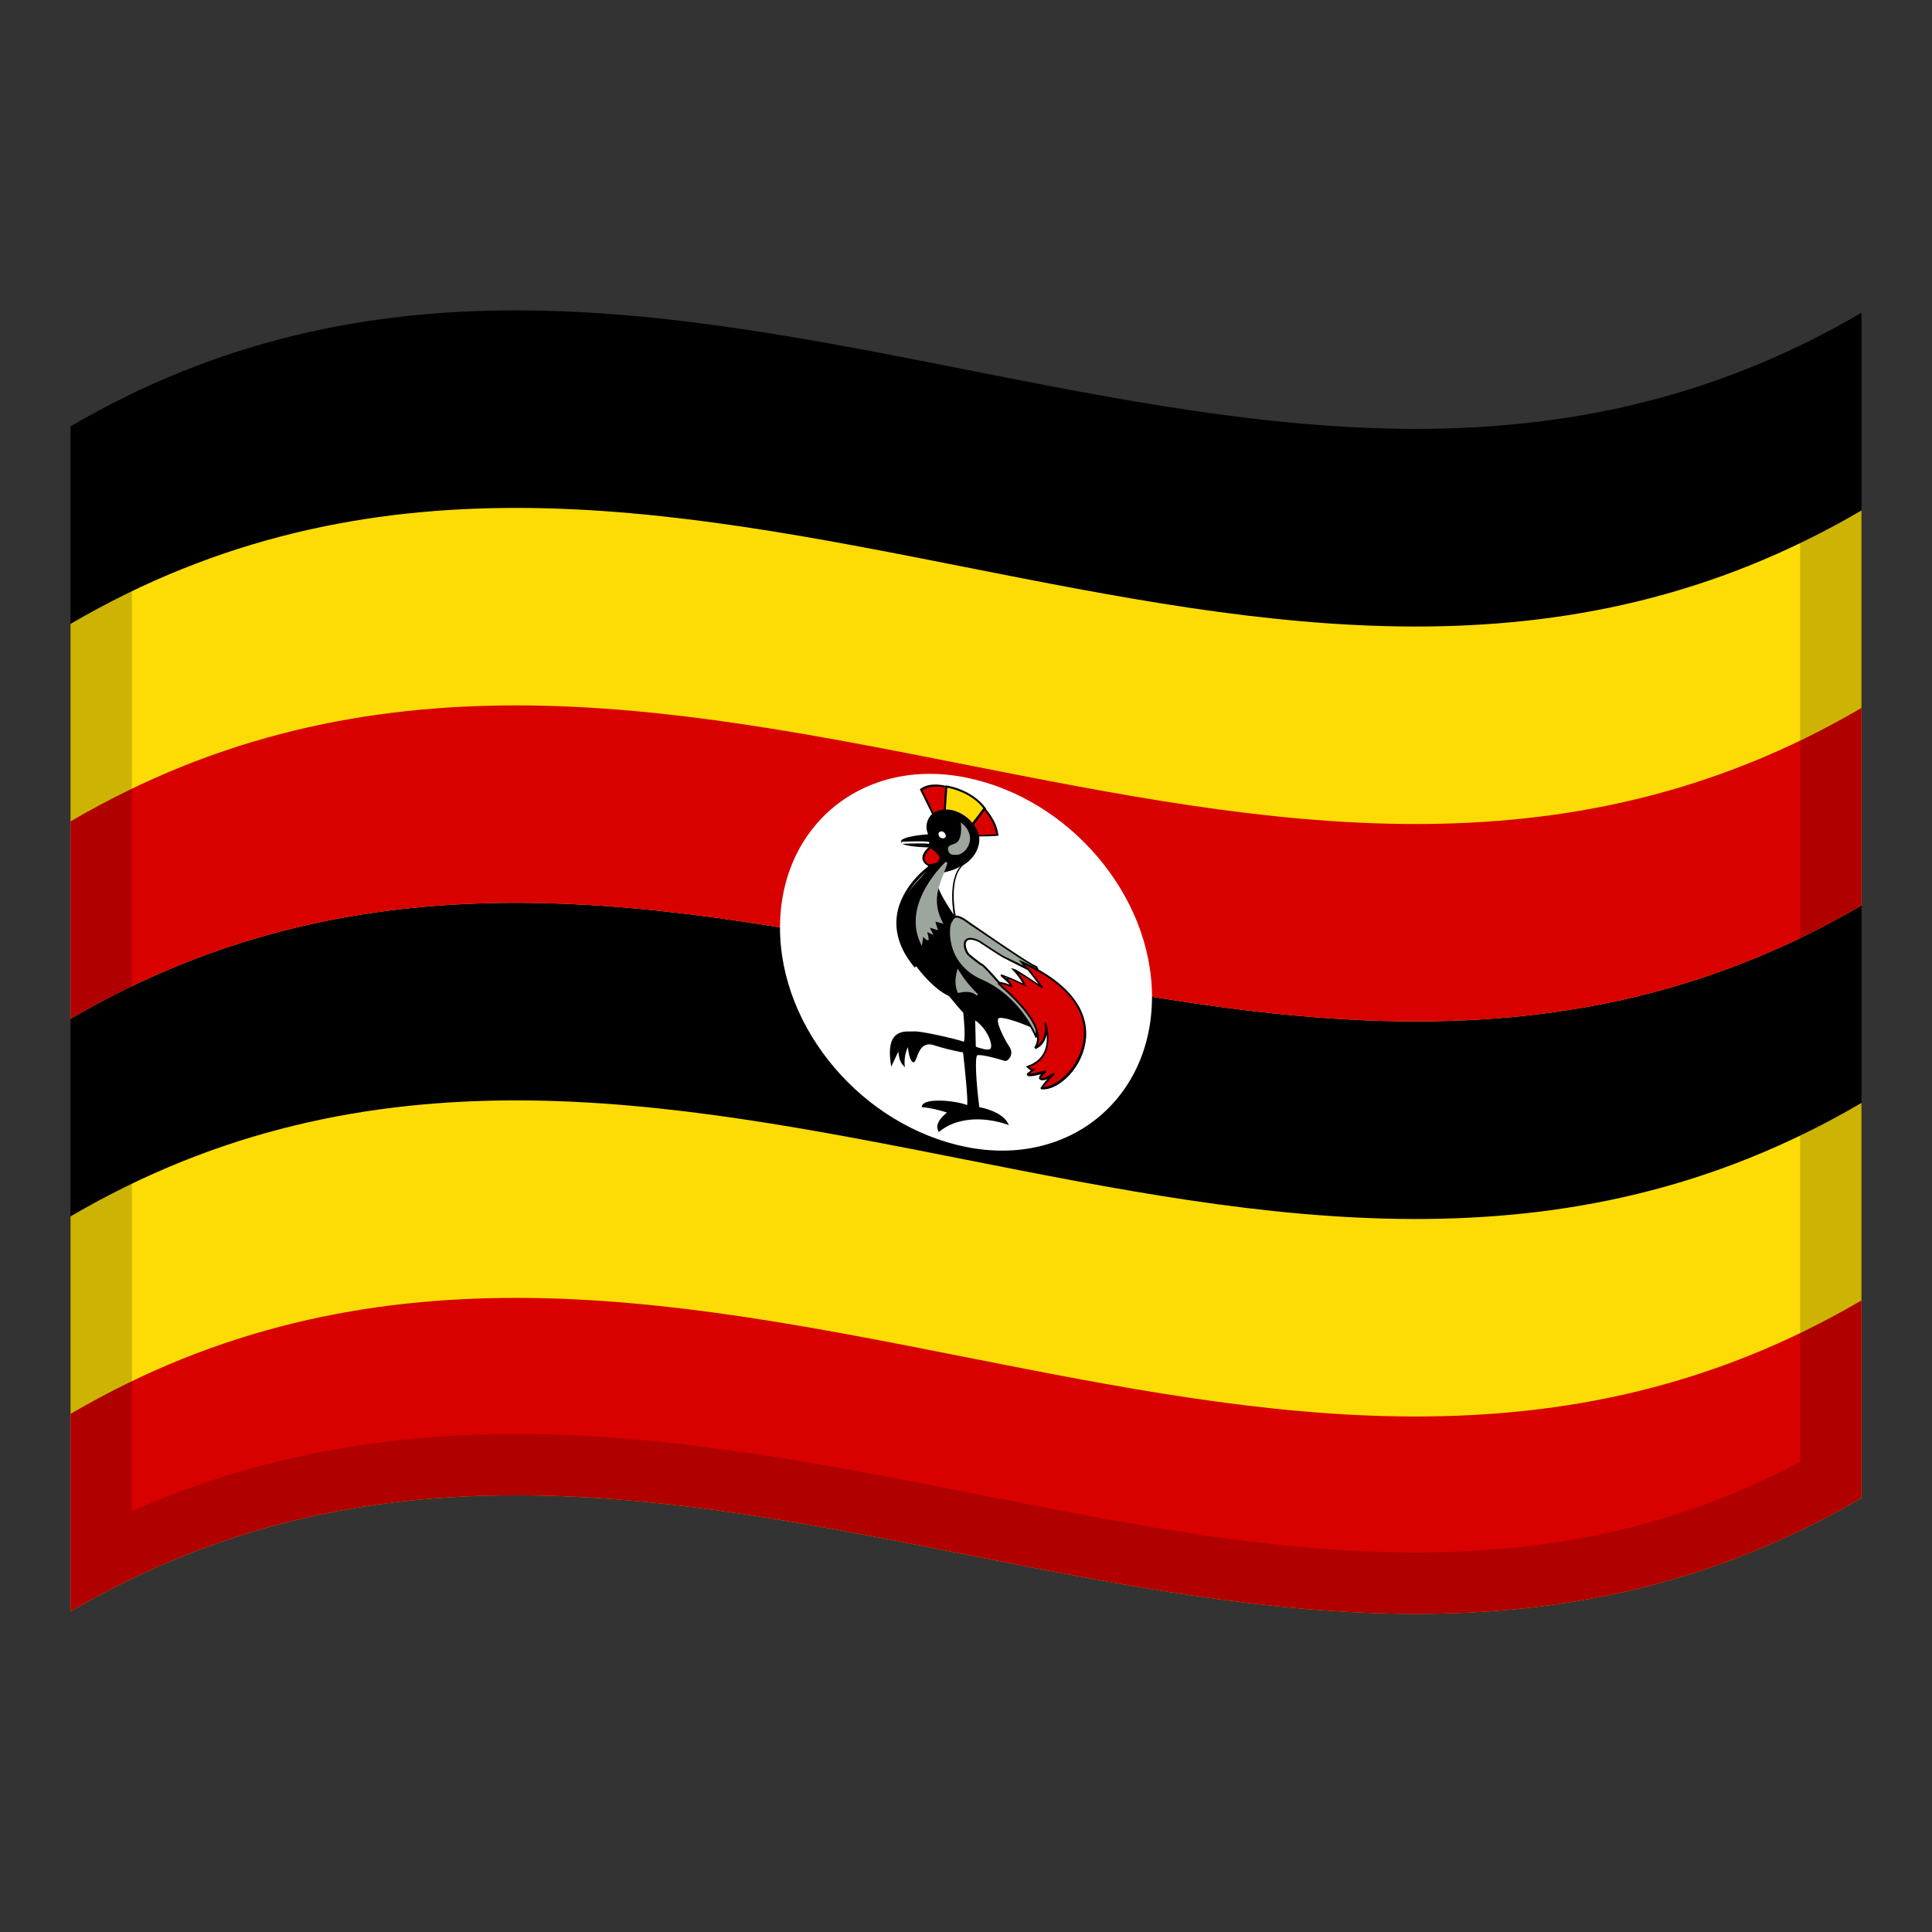 <?xml version="1.0" encoding="utf-8"?>
<!-- Generator: Adobe Illustrator 24.2.0, SVG Export Plug-In . SVG Version: 6.00 Build 0)  -->
<svg version="1.1" id="Layer_1" xmlns="http://www.w3.org/2000/svg" xmlns:xlink="http://www.w3.org/1999/xlink" x="0px" y="0px"
	 viewBox="0 0 1260 1260" style="enable-background:new 0 0 1260 1260;" xml:space="preserve">
<rect x="0" y="0" width="1260" height="1260" fill="#333333" stroke="none"/>
<style type="text/css">
	.st0{fill:#FCDC04;}
	.st1{fill:#D90000;}
	.st2{fill:#FFFFFF;}
	.st3{fill:#9CA69C;}
	.st4{opacity:0.19;enable-background:new    ;}
</style>
<g>
	<g>
		<path d="M46,278.1v772.8c389.3-228,778.7,153.9,1168-74V204C824.7,432,435.3,50.2,46,278.1z"/>
		<path class="st0" d="M46,664.5c389.3-228,778.7,153.9,1168-74V332.9c-389.3,228-778.7-153.9-1168,74V664.5z"/>
		<path class="st1" d="M46,664.5c389.3-228,778.7,153.9,1168-74V461.7c-389.3,228-778.7-153.9-1168,74V664.5z"/>
		<path class="st0" d="M46,1050.9c389.3-228,778.7,153.9,1168-74V719.3c-389.3,228-778.7-153.9-1168,74V1050.9z"/>
		<path class="st1" d="M46,1050.9c389.3-228,778.7,153.9,1168-74V848.1c-389.3,228-778.7-153.9-1168,74V1050.9z"/>
		<path class="st2" d="M630,507.1c-67.1-13.5-121.3,31.2-121.3,97.9c0,66.4,54.3,129.5,121.3,143s121.3-31.2,121.3-97.9
			C751.3,583.8,697.1,520.6,630,507.1z"/>
		<path class="st1" d="M608.6,531l7.6-2.5c0,0,0.8-15,0.8-15.6c-8.1-1.6-13.3-0.3-16.3,2.1L608.6,531z"/>
		<path d="M600.2,514.5l-0.3,0.3c2.8,5.7,5.6,11.3,8.4,17l8.4-2.7c0-0.1,0-0.2,0-0.3c0.1-1.6,0.8-15.1,0.8-15.6v-0.6l-0.6-0.1
			C609.7,510.8,603.9,511.7,600.2,514.5z M615.6,528l-6.7,2.2c-2.5-4.9-4.8-9.9-7.3-14.8c3.3-2.4,8.4-3,14.8-1.9
			C616.3,515.7,615.9,522.8,615.6,528L615.6,528z"/>
		<path class="st0" d="M617.3,513.1c-0.4,5.2-0.7,10.5-1.1,15.6l17.5,9.5c0,0,8.9-10.7,8.7-10.6
			C633.6,515.3,617.3,513.1,617.3,513.1z"/>
		<path d="M643,527.2c-9-12.4-25-14.8-25.6-14.9l-0.6-0.1c-0.4,5.6-0.8,11.1-1.1,16.7l18.4,10l4.6-5.7
			C643.3,527.6,643.3,527.6,643,527.2z M633.5,537.3l-16.7-9c0.3-4.8,0.7-9.8,1-14.6c2.9,0.5,16.1,3.5,23.7,13.7
			C640.6,528.8,636.5,533.7,633.5,537.3L633.5,537.3z"/>
		<path class="st1" d="M634,538c0.1,0.2,3.7,6.9,3.7,7s12.9-0.3,12.7-0.5c-0.8-6.2-3.1-10.6-8.4-17.3L634,538z"/>
		<path d="M642.5,527l-0.6-0.7l-8.4,11.3l-0.3,0.3l0.4,0.4c0.2,0.3,3.2,5.9,3.6,6.7c0,0.1,0,0.2,0,0.3l0.5,0.2l0,0
			c0.2,0,13,0,13.4-0.6l0.2-0.4l-0.2-0.2C650.2,538.3,648,533.8,642.5,527z M638.1,544.6c-0.7-1.6-2.6-4.9-3.3-6.2l7.3-9.9
			c4.8,6.1,6.8,10.2,7.6,15.6C647.7,544.2,640,544.6,638.1,544.6z"/>
		<path d="M671.3,669c-16.3-23.7-32.4-47.6-48.7-71.5c-24.3-35.8-4.9-24.3,4.9-33.6c12.1-7.5,10.8-18.4,10.4-18.4
			c-1.6-11.1-18.2-22.3-29.4-14.4c-3.8,3.6-4.7,9-2.2,13.5c0,0-17.4,1.3-18.1,4.1c-0.7,2.8,19.6,3.3,19.6,3.3
			c-0.6,4.5-1.2,8.9-2,13.4c-1,6.7-39.4,27.9-9.3,64.7c0.3-0.1,0.9-1.2,0.9-1.2s10.6,15.1,21.8,20.2c8.3,10.1,9.5,11,9.6,11V660v0.1
			c0.1,1.3,2,17.3,0.1,20.1c-2.6-1.4-29.4-7.6-33.4-6.8c-3.6,0.4-17.4-2.9-13.9,20.1c2.6-5.6,4.9-10.4,4.9-10.4s-0.4,8,2.9,11.6
			c-0.5-8.6,3.2-13.7,3.2-13.7s0.7,9.5,2.8,11.2c2.1,1.8,2.1-14.7,13.5-11c6.4,2.1,13,3.7,19.8,4.8c0,0,3.9,33,2.6,35.7
			c-8.2-3.6-28-4.7-29.3,0c11.6,1.6,17,4,17,4s-9.4,6.4-6.5,11.8c0,0,15-14.2,44.3-4.7c-4.4-8-18.6-10-18.6-10s-4.4-34.1-0.9-35.2
			c3.5-0.9,18.1,3.7,18.1,3.7c2,0.4,5.3-4.2,2.6-8c-2.6-3.8-10.4-18-7.2-19.7C654.1,661.7,671.3,669,671.3,669z"/>
		<path d="M628.9,660.2L628.9,660.2L628.9,660.2z"/>
		<path d="M627.9,564.5c12.1-7.5,11-18.2,10.6-19.1l0,0c-0.9-5.6-5.5-11.3-11.5-14.7c-6.7-3.7-13.7-3.7-19,0
			c-3.8,3.6-4.8,8.9-2.7,13.4c-4.2,0.3-17.1,1.6-17.7,4.5c-0.1,0.4,0,0.8,0.3,1.2c1.9,2.3,14.2,2.8,19.2,2.9l-1.8,12.4
			c-2,1.5-20.1,15.4-20.7,35.8c-0.3,10,3.6,20,11.5,29.6l0.3,0.4l0.4-0.1c0.1,0,0.3-0.1,0.7-0.7c2.4,3.3,11.5,15,21.4,19.5
			c6,7.2,8.2,9.9,9.3,10.8c0.5,4.8,1.5,16.1,0.4,19c-4.6-1.7-29.3-7.5-33.3-6.7c-0.5,0-1.1,0-1.6,0c-5.2-0.1-15.9-0.2-12.8,20.7
			l0.3,2.3c0.3-0.6,0.6-1.3,0.9-1.9c1.4-3,2.9-6,3.8-8c0.2,2.7,0.8,6.7,3.1,9c0.4,0.4,0.8,0.8,1.1,1.3c0-0.5-0.1-1-0.1-1.6
			c-0.3-4,0.4-7.9,2.1-11.6c0.3,3,1.1,8.1,2.9,9.6c0.2,0.2,0.6,0.3,0.9,0.3c0.8-0.1,1.1-1.2,1.9-3c1.4-3.9,3.7-10.5,11-8.2
			c6.3,2,12.7,3.6,19.3,4.8c1.4,12.4,3.2,30.7,2.7,34.3c-8.2-3.1-28-4.8-29.5,0.5c-0.1,0.3-0.1,0.5-0.2,0.8l0.9,0.1
			c5.4,0.6,10.5,1.8,15.6,3.5c-2.4,1.9-8.2,7-5.7,11.9c0.1,0.3,0.3,0.5,0.4,0.8l0.6-0.5c3.2-2.6,7-4.6,11-5.8
			c6.7-2.1,17.8-3.6,32.8,1.3l1.3,0.4l-0.7-1.3c-4.1-7.3-15.8-9.8-18.6-10.3c-2.1-16.1-3.1-33.4-1.2-33.9c2.7-0.7,13.7,2.4,17.8,3.7
			c1.3,0.2,2.7-1,3.5-2.4c1.1-2.1,1-4.5-0.3-6.5c-2.5-3.6-8.2-14.3-7.7-18c0-0.3,0.2-0.7,0.5-0.9c2.2-1.3,13.1,2.5,19.9,5.4l1.8,0.7
			c-16.6-24.3-33.2-48.6-49.7-73C622.8,595.3,618.8,573.1,627.9,564.5z M650.5,663.1c-0.6,0.4-0.9,1-0.9,1.7c-0.5,4.6,6.3,16.4,8,19
			c1,1.6,1.1,3.5,0.2,5.1c-0.7,1.3-1.8,2-2.3,1.9s-14.8-4.7-18.4-3.7c-3.6,1-0.4,27.6,0.6,35.7c0,0.2,0,0.4,0.1,0.6l0.6,0.1
			c0.1,0,12.3,1.8,17.2,8.2c-14.5-4.4-25.4-2.8-32-0.7c-3.9,1.2-7.5,3-10.7,5.5c-0.9-3.9,4.4-8.5,6.7-10.1l0.9-0.6l-1.2-0.5
			c-3.5-1.4-7.1-2.4-10.9-3c-1.5-0.3-3.3-0.6-5.2-0.8c3.2-3.1,20.2-2.2,28,1.2l0.5,0.2c0.1-0.2,0.1-0.3,0.2-0.4
			c1.2-2.8-2.2-32.7-2.6-36c0-0.2,0-0.4-0.1-0.6l-0.6-0.1c-6.7-1.2-13.3-2.7-19.7-4.8c-8.3-2.6-11,4.8-12.5,8.8
			c-0.2,0.7-0.5,1.6-0.9,2.3c-1.1-1.4-2.1-6.9-2.3-10.5l-0.1-2l-1,1.5c-0.1,0.2-3.3,4.5-3.3,12c-1.9-3.7-1.5-9.2-1.5-9.2l-1.2-0.5
			c0,0-1.9,3.8-4,8.4c-1.9-17.2,7.1-17.1,12.1-17c0.6,0,1.2,0,1.9,0c3.8-0.7,30.3,5.5,33,6.7l0.5,0.2c0.1-0.1,0.2-0.2,0.3-0.4
			c1.9-2.8,0.3-17.1,0-20.2l0.2-0.1c-0.1-0.2-0.2-0.3-0.3-0.5l-0.5,0.1l0.2-0.3c-0.2-0.2-1.5-1.5-9.3-10.8L620,649l-0.2-0.1
			c-10.8-4.9-21.3-19.7-21.4-19.8l-0.6-0.8l-0.5,0.7c-0.1,0.2-0.3,0.4-0.4,0.6c-7.4-9.2-11-18.6-10.7-28c0.6-20.9,20.2-35,20.4-35.1
			l0.2-0.1l2.1-14.5H608c-8.4-0.2-18-1.2-18.8-2.3c0.4-1.6,9.3-3.1,17.6-3.8l0.9-0.1l-0.5-0.8c-2.4-4.2-1.5-9.3,2.1-12.8
			c4.9-3.5,11.3-3.4,17.6,0.1c5.8,3.2,10,8.6,10.7,13.8c0,0.2,0.1,0.5,0.1,0.7h0.1c0.3,2.3-0.4,10.9-10.4,17.1
			c-10,9.3-5.4,33.1-5.2,34.1v0.1c15.9,23.4,31.8,46.7,47.7,70C665,665.8,653.3,661.4,650.5,663.1z"/>
		<path class="st3" d="M601.7,609.9L601.7,609.9C601.7,609.9,601.7,609.8,601.7,609.9z"/>
		<path class="st3" d="M601,615c0.6-3.1,0.4-5.2,0.7-5.1c-0.1-0.1-0.1-0.1,0,0s0,0,0,0c0.4,0.4,3.5,3.5,3.3,2.8
			c0.1-1.7-1.3-5.7-1.3-5.7l3.9,1.7l-2.3-4.6l5.5,1.7c0,0-2-5.6-1.3-5.4c0.6,0.1,4.5,1.3,4.5,1.3c-8.1-16.2-0.5-26.8,3.2-39
			C617.2,562.7,588.5,588.4,601,615z"/>
		<path class="st3" d="M600.3,615.1c0.3,0.6,0.6,1.3,0.8,1.8l0.4-1.8c0.3-1.4,0.4-2.6,0.5-4c0-0.1,0-0.1,0-0.2
			c1,1.1,2.7,2.6,3.3,2.3l0.5-0.3c-0.1-0.1-0.1-0.2-0.2-0.4c-0.1-1.6-0.4-3.1-0.9-4.6l4.1,1.9l-2.4-4.8l5.4,1.7
			c-0.1-0.3-0.2-0.7-0.4-1.1c-0.5-1.5-1-2.9-1.3-4.5c1,0.2,3.1,0.8,3.9,1l1.2,0.3l-0.6-1.2c-6.4-12.6-3-21.5,0.7-31.1
			c0.9-2.4,1.9-4.8,2.6-7.3l-1.1-0.8C616.5,562.4,587.9,588.5,600.3,615.1z M614,569.6c-3.4,9-7,18.4-1.1,31c-1.2-0.3-3-0.8-3.4-0.9
			h-0.4l-0.2,0.2c-0.2,0.2-0.5,0.6,0.9,4.9l-5.7-1.8l2.2,4.4l-3.6-1.6l0.4,1.3c0.5,1.5,0.9,2.9,1.1,4.4c-0.8-0.7-2-1.8-2.1-2
			l-0.2,0.1l0.1-0.2l-0.5-0.4l-0.7,0.7l0.1,0.1c-0.1,0.4-0.1,0.7-0.1,1.2c0,0.4-0.1,1-0.2,1.8c-8-20.8,9-41.2,15.1-47.5
			C615.2,566.7,614.7,568.3,614,569.6L614,569.6z"/>
		<path class="st3" d="M627.2,537.7c0,0,1.5,11.1-4.4,13.1c-0.9,0.5-4.7,0.9-4.1,3.3c0.7,3.1,2.4,2.9,4.7,2.8
			C629.6,557,636.8,545.4,627.2,537.7z"/>
		<path class="st3" d="M627.6,537.2l-1.1-0.9c0.1,0.4,0.1,0.9,0.2,1.4c0,0.1,1.3,10.7-4.1,12.5c-0.3,0.1-0.5,0.2-0.8,0.3
			c-1.5,0.5-4.1,1.3-3.5,3.6c0.1,1,0.6,2,1.4,2.7c0.4,0.3,0.9,0.5,1.4,0.6c0.7,0.1,1.5,0.1,2.3,0.1h0.3c3.8,0.1,7.8-3.9,8.8-8.7
			C633.2,544.6,631.3,540,627.6,537.2z M631,548.3c-0.8,4.3-4.4,8-7.8,8h-0.3c-1.2,0-2.2,0.1-2.7-0.4s-0.8-1.2-0.9-1.9
			c-0.3-1.2,1.2-1.8,2.9-2.3c0.3-0.1,0.6-0.2,0.9-0.3c5-1.7,5-9,4.8-12.3C630.6,541.6,631.8,545.1,631,548.3L631,548.3z"/>
		<path class="st2" d="M614.4,542.2c-1-0.2-2.1,0.4-2.3,1.3c0,0.2-0.1,0.4,0,0.5c0,1.3,0.9,2.4,2.4,2.7c1,0.2,2.1-0.3,2.3-1.3
			c0-0.2,0.1-0.4,0-0.5C616.7,543.7,615.8,542.6,614.4,542.2z"/>
		<path class="st1" d="M607.3,552.1c-1.5,0.9-9.6,7.6-1.6,12.2c8.1-0.6,6-2.5,7.7-4C613.5,556.6,609.4,554.8,607.3,552.1z"/>
		<path d="M610.2,554.2c-0.8-0.7-1.6-1.5-2.4-2.4l-0.4-0.5l-0.5,0.3c-1.2,0.7-5.9,4.6-5.3,8.6c0.3,1.8,1.5,3.4,3.8,4.6l0.2,0.1h0.2
			c5.8-0.4,6.7-1.5,7.3-2.9c0.1-0.4,0.4-0.7,0.7-1.1l0.2-0.1v-0.2C614.1,557.7,612.1,555.8,610.2,554.2z M612,561.2
			c-0.4,0.9-0.8,2-6.2,2.4c-1.4-0.7-2.5-2-2.8-3.4c-0.4-2.8,2.7-6,4.3-7.1c0.6,0.7,1.3,1.5,2.2,2.1c1.8,1.6,3.2,2.8,3.3,4.8
			C612.4,560.3,612.1,560.8,612,561.2z"/>
		<path class="st3" d="M624.7,633.3c-0.4,1.7-2.2,7.9,0.3,13.4c6.9-1.5,10.1-0.1,12.5,1.9C631.9,643,629.6,640.6,624.7,633.3z"/>
		<path class="st3" d="M625.3,633l-0.8-1.3l-0.4,1.6c-0.5,2.2-2.1,8.1,0.4,13.7c0.1,0.2,0.2,0.4,0.3,0.6l0.5-0.1
			c6.8-1.5,9.7,0,11.8,1.8c0.2-0.3,0.5-0.6,0.7-0.8C632.3,642.7,630.1,640.4,625.3,633z M625.4,646c-1.6-4.2-0.8-8.7-0.3-11.1
			c2.6,4,5.6,7.8,9,11.2C632.1,645.5,629.3,645.2,625.4,646L625.4,646z"/>
		<path class="st2" d="M636.6,666.8l0.4,15.4c0,0,5.4,2,7.8,1.6S644.8,673,636.6,666.8z"/>
		<path class="st2" d="M637,666.2l-1-0.7c0.1,5.7,0.3,11.4,0.4,17.1l0.5,0.2c1.5,0.6,3.2,1,4.8,1.4c1.1,0.3,2.3,0.3,3.4,0.2
			c0.4-0.1,1.2-0.4,1.3-1.9C646.7,679,643.5,671.3,637,666.2z M644.7,683c-1.9,0.3-5.7-0.8-7-1.4l-0.4-13.6c5.4,4.6,8,11.1,7.8,14.1
			C645.1,682.6,644.9,683,644.7,683L644.7,683z"/>
		<path class="st3" d="M675.4,630.4c-4.8-1.7-38.5-25.2-45.8-30.1c-7.3-4.9-8.1-1.5-9.3,0.6c-2.1,1.3-5.4,27.4,20,38.5
			c25.4,11,35.3,36.8,35.3,36.8C676.1,677,680.3,632.2,675.4,630.4z"/>
		<path d="M675.5,629.8c-3.6-1.3-24.6-15.5-37.1-24.2c-3.8-2.6-6.9-4.7-8.5-5.9c-3-2-5.3-2.8-6.9-2.5s-2.4,1.7-3,2.8l-0.2,0.4
			c-1.3,1.2-2.3,7.7-0.7,14.7c1.8,7.9,6.8,18.6,21.1,24.9c24.8,10.8,34.8,36,34.9,36.3c0.1,0.2,0.2,0.4,0.4,0.6l0.5-0.1
			c1.4-0.3,3.1-30.9,2.1-40.3C677.7,632.4,676.9,630.3,675.5,629.8z M675.4,674.1c-3-6.4-13.7-25.9-34.9-35.2
			c-10.3-4.3-17.7-12.8-20-22.9c-1.9-7.8-0.5-14,0.2-14.5l0.1-0.1l0.1-0.1c0.1-0.2,0.2-0.3,0.3-0.5c0.5-1,1-2.1,2.2-2.3
			c0.4-0.1,0.8,0,1.2,0c1.8,0.5,3.3,1.3,4.7,2.3c1.6,1.2,4.7,3.3,8.5,5.8c13.4,9.1,33.7,23,37.5,24.4c0,0,0.2,0.1,0.4,0.4
			C678.5,636.7,676.3,666.4,675.4,674.1L675.4,674.1z"/>
		<path class="st1" d="M666.5,627.5c3.9,4.7,3.3,4.1,3.3,4.1l-18.2,10c-0.4,0.2,34,26.8,23.6,41.9c9.8-4.5,6.6-16.4,6.6-16.4
			s8,22.3-11.4,28.7c2.1,2.2,3.5,2,3.5,2l-3.3,2.6c0,0-1.5,2.2,11.6-1.6c-3.6,2.2-3.9,4.2-3.9,4.2s0.9,2.9,9.6-2.8
			c-6.9,6.1-8.4,9.7-8.4,9.5C698,711.5,738.6,659,666.5,627.5z"/>
		<path d="M666.6,626.9l-2.2-0.9l1.5,1.9l2.8,3.5l-17.6,9.7l-0.3,0.1v0.3c0,0.4,0,0.4,1.8,2c25.3,22.3,26,33.8,21.9,39.6l0.9,1.1
			c4.8-2.2,6.6-6.2,7.2-9.8c0.6,6.9-0.7,16.8-12.7,20.8l-0.8,0.3l0.7,0.7c0.7,0.7,1.5,1.4,2.5,1.9l-2.4,1.9l-0.1,0.1
			c-0.2,0.3-0.2,0.8,0.1,1.2c0.4,0.5,1,1.4,9-0.7c-0.7,0.6-1.2,1.5-1.3,2.4v0.1v0.2c0.2,0.4,0.5,0.8,1,1c1,0.5,2.6,0.3,4.5-0.5
			c-1.6,1.7-3.1,3.5-4.2,5.4h-0.2v1l0.5,0.2h0.2c0.1,0,0.1,0,0.2,0c5.2,0.5,11.9-3,17.7-9.1c6.4-6.9,10.2-15.4,11-24.4
			C710.3,650.2,683,634.2,666.6,626.9z M706.8,676.4c-1.4,18.2-16.7,32.2-26.4,32.6c2.2-3,4.7-5.9,7.7-8.4l-0.9-1
			c-5.5,3.7-7.6,3.6-8.2,3.5l-0.1-0.1c0.2-0.6,1-2,3.5-3.6l-0.7-1.3c-6.3,1.8-9,2.2-10.2,2.2l4.2-3.4l-2.3,0.1c0,0-0.8,0-2.1-1.1
			c18.6-6.8,10.9-28.9,10.9-29.1L681,667c0.1,0.4,2.5,9.7-4.2,14.5c4.4-11.2-10.1-27.2-23.6-39.1l-0.8-0.7
			c5.7-3.2,11.4-6.2,17.1-9.3l0.1,0.1l0.4-0.3c0.2-0.2,0.3-0.3-0.1-0.9l0,0l-0.4-0.4l0,0c-0.3-0.4-0.7-0.9-1.3-1.7
			C694.8,641.3,708.4,657.8,706.8,676.4L706.8,676.4z"/>
		<path class="st2" d="M670.8,632.3c-5.5-2.7-10.8-5.5-16.3-8.3c-8.1-4.1-2-0.9-15.6-10.1c-13.3-6.2-10,6.8-6.4,9.2
			c0,0,7.2,6,8.4,6.2c1.6,1,10.9,11.5,10.9,11.5c2.8,0.4,5.6,1.2,8.1,2.3c-0.5-1.8-2.2-3.2-6.9-7.4c5.4,1.9,10.5,4.2,15.5,6.7
			c-1.9-3.7-4.2-7.1-7.2-10.2c2.1,0.5,18.7,12,18.7,12L670.8,632.3z"/>
		<path d="M654.6,623.5c-0.1,0-2.3-1.2-15.7-10.1c-7.1-3.4-9.3-1-10,0.5c-1.2,3,0.7,8.2,3.1,9.8c1.6,1.4,7,5.8,8.5,6.3
			c1.3,0.9,7.2,7.5,10.6,11.3l0.2,0.2h0.3c2.8,0.4,5.5,1.2,7.9,2.2l1.1,0.4l-0.4-1.2c-0.5-1.6-1.8-2.9-4.8-5.7
			c3.9,1.5,7.5,3.3,11.5,5.1l2.5,1.2l-0.7-1.5c-1.3-2.7-3.1-5.5-5-7.9c3.9,2.4,11,7.1,15.8,10.4l0.7-0.8l-9.5-12.4L654.6,623.5z
			 M661.4,631.9l-2.1-0.5l1.5,1.6c2.5,2.5,4.5,5.4,6.2,8.4c-4.5-2.3-9.2-4.3-14-6l-0.5,1l0.6,0.6c2.9,2.6,4.5,4,5.4,5.1
			c-1.8-0.6-3.6-1.2-5.5-1.6c-0.5-0.1-0.9-0.2-1.1-0.2c-1.5-1.8-9.3-10.5-10.9-11.5l-0.2-0.1c-0.7-0.2-4.7-3.3-8.1-6.1
			c-1.6-1.2-3.6-5.7-2.6-8.1c0.9-2.2,3.8-2.2,8.3-0.1c13.6,9,15.7,10.1,15.7,10.1c5.4,2.7,10.7,5.5,16.2,8.2l7,9.1
			C672.4,638.6,663.1,632.3,661.4,631.9L661.4,631.9z"/>
		<path d="M588.1,549.6c6,0.1,11.9,0.1,17.9,0.2C604,548.9,588.1,549.6,588.1,549.6z"/>
		<path class="st2" d="M587.9,549l0.3,1.3c7.7-0.3,16.5-0.4,17.6,0.1c0.1-0.4,0.2-0.7,0.3-1.2C604.1,548.3,590.6,548.9,587.9,549z"
			/>
	</g>
	<path class="st4" d="M46,278.1v128.8v128.8v128.8v128.8v128.8v128.8c389.3-228,778.7,153.9,1168-74V848.1V719.3V590.5V461.7V332.9
		V204C824.7,432,435.3,50.2,46,278.1z M1174,953.4c-36.9,19.5-74.6,33.9-114.7,43.7c-42.5,10.4-86.9,15.4-135.8,15.4
		c-93.9,0-187-18.4-285.7-37.9c-98.1-19.4-199.5-39.4-301.2-39.4c-91.4,0-174,16.5-250.6,50.3v-684c36.9-19.5,74.6-33.9,114.8-43.7
		c42.5-10.4,86.9-15.4,135.8-15.4c93.9,0,187,18.4,285.6,37.9c98,19.4,199.4,39.4,301.1,39.4c91.5,0,174.1-16.5,250.7-50.4V953.4z"
		/>
</g>
</svg>
